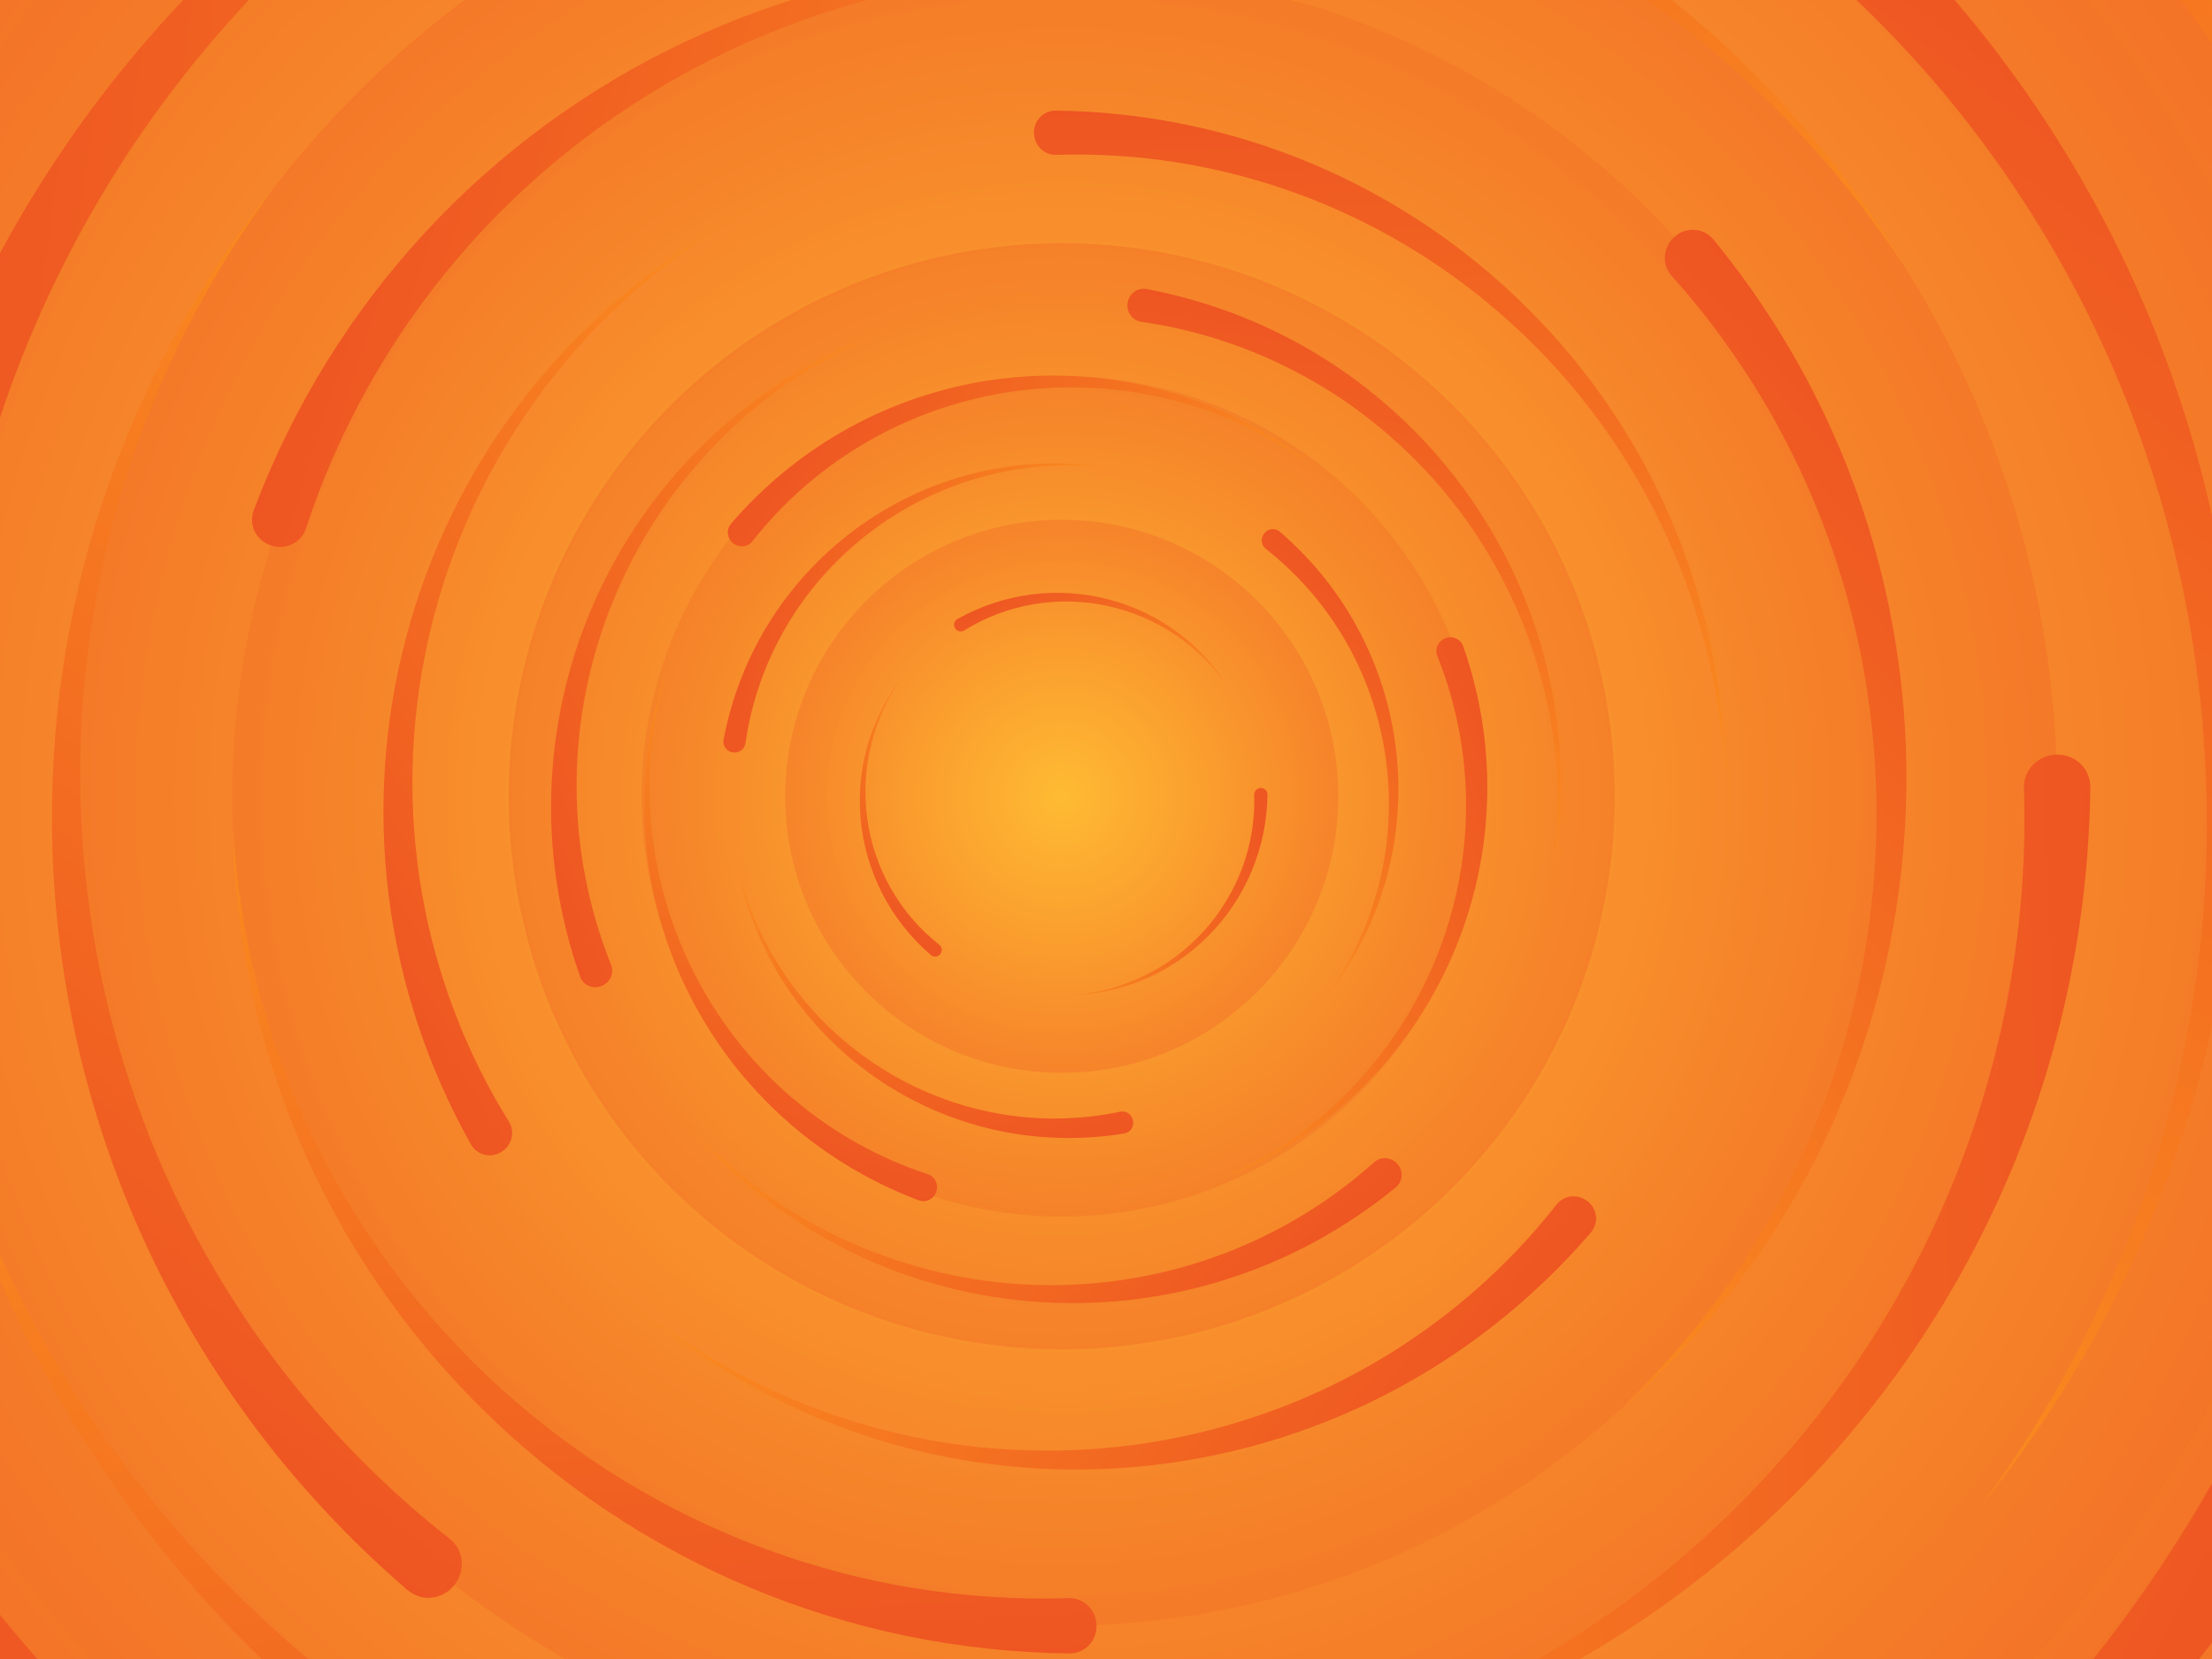 ﻿<svg xmlns='http://www.w3.org/2000/svg' viewBox='0 0 2000 1500'>
    <rect fill='#ee5522' width='2000' height='1500'/>
    <defs>
        <radialGradient id='a' gradientUnits='objectBoundingBox'>
            <stop offset='0' stop-color='#FB3'/>
            <stop offset='1' stop-color='#ee5522'/>
        </radialGradient>
        <linearGradient id='b' gradientUnits='userSpaceOnUse' x1='0' y1='750' x2='1550' y2='750'>
            <stop offset='0' stop-color='#fa8b1f'/>
            <stop offset='1' stop-color='#ee5522'/>
        </linearGradient>
        <path id='s' fill='url(#b)' d='M1549.2 51.6c-5.4 99.1-20.2 
        197.6-44.2 293.6c-24.1 96-57.4 189.4-99.3 278.6c-41.9 89.2-92.4 
        174.1-150.3 253.3c-58 79.2-123.4 152.6-195.1 219c-71.7 66.4-149.6 
        125.8-232.2 177.2c-82.7 51.4-170.1 94.7-260.7 129.1c-90.6 
        34.4-184.4 60-279.5 76.3C192.6 1495 96.1 1502 0 1500c96.1-2.1 
        191.8-13.3 285.4-33.6c93.6-20.2 185-49.5 272.5-87.2c87.6-37.7 
        171.3-83.8 249.6-137.3c78.4-53.5 151.5-114.5 217.9-181.7c66.5-67.2 
        126.4-140.7 178.6-218.9c52.3-78.3 96.9-161.4 133-247.9c36.1-86.5 
        63.8-176.2 82.6-267.6c18.8-91.4 28.6-184.4 29.6-277.4c0.3-27.6 
        23.2-48.7 50.8-48.4s49.5 21.8 49.2 49.5c0 0.7 0 1.3-0.1 2L1549.2 
        51.6z'/>
        <g id='g'>
        <use href='#s' transform='scale(0.12) rotate(60)'/>
        <use href='#s' transform='scale(0.2) rotate(10)'/>
        <use href='#s' transform='scale(0.25) rotate(40)'/>
        <use href='#s' transform='scale(0.3) rotate(-20)'/>
        <use href='#s' transform='scale(0.4) rotate(-30)'/>
        <use href='#s' transform='scale(0.5) rotate(20)'/>
        <use href='#s' transform='scale(0.6) rotate(60)'/>
        <use href='#s' transform='scale(0.7) rotate(10)'/>
        <use href='#s' transform='scale(0.835) rotate(-40)'/>
        <use href='#s' transform='scale(0.9) rotate(40)'/>
        <use href='#s' transform='scale(1.05) rotate(25)'/>
        <use href='#s' transform='scale(1.2) rotate(8)'/>
        <use href='#s' transform='scale(1.333) rotate(-60)'/>
        <use href='#s' transform='scale(1.45) rotate(-30)'/>
        <use href='#s' transform='scale(1.6) rotate(10)'/>
    </g>
    </defs>
        <g transform='translate(960 0)'>
        <g transform='translate(0 720)'>
        <circle fill='url(#a)' r='3000'/>
        <g opacity='0.5'>
            <circle fill='url(#a)' r='2000'/>
            <circle fill='url(#a)' r='1800'/>
            <circle fill='url(#a)' r='1700'/>
            <circle fill='url(#a)' r='1651'/>
            <circle fill='url(#a)' r='1450'/>
            <circle fill='url(#a)' r='1250'/>
            <circle fill='url(#a)' r='1175'/>
            <circle fill='url(#a)' r='900'/>
            <circle fill='url(#a)' r='750'/>
            <circle fill='url(#a)' r='500'/>
            <circle fill='url(#a)' r='380'/>
            <circle fill='url(#a)' r='250'/>
        </g>
        <g transform='rotate(-302.4 0 0)'>
            <use href='#g' transform='rotate(10)'/>
            <use href='#g' transform='rotate(120)'/>
            <use href='#g' transform='rotate(240)'/>
        </g>
    <circle fill-opacity='0' fill='url(#a)' r='3000'/>
    </g></g>
</svg>